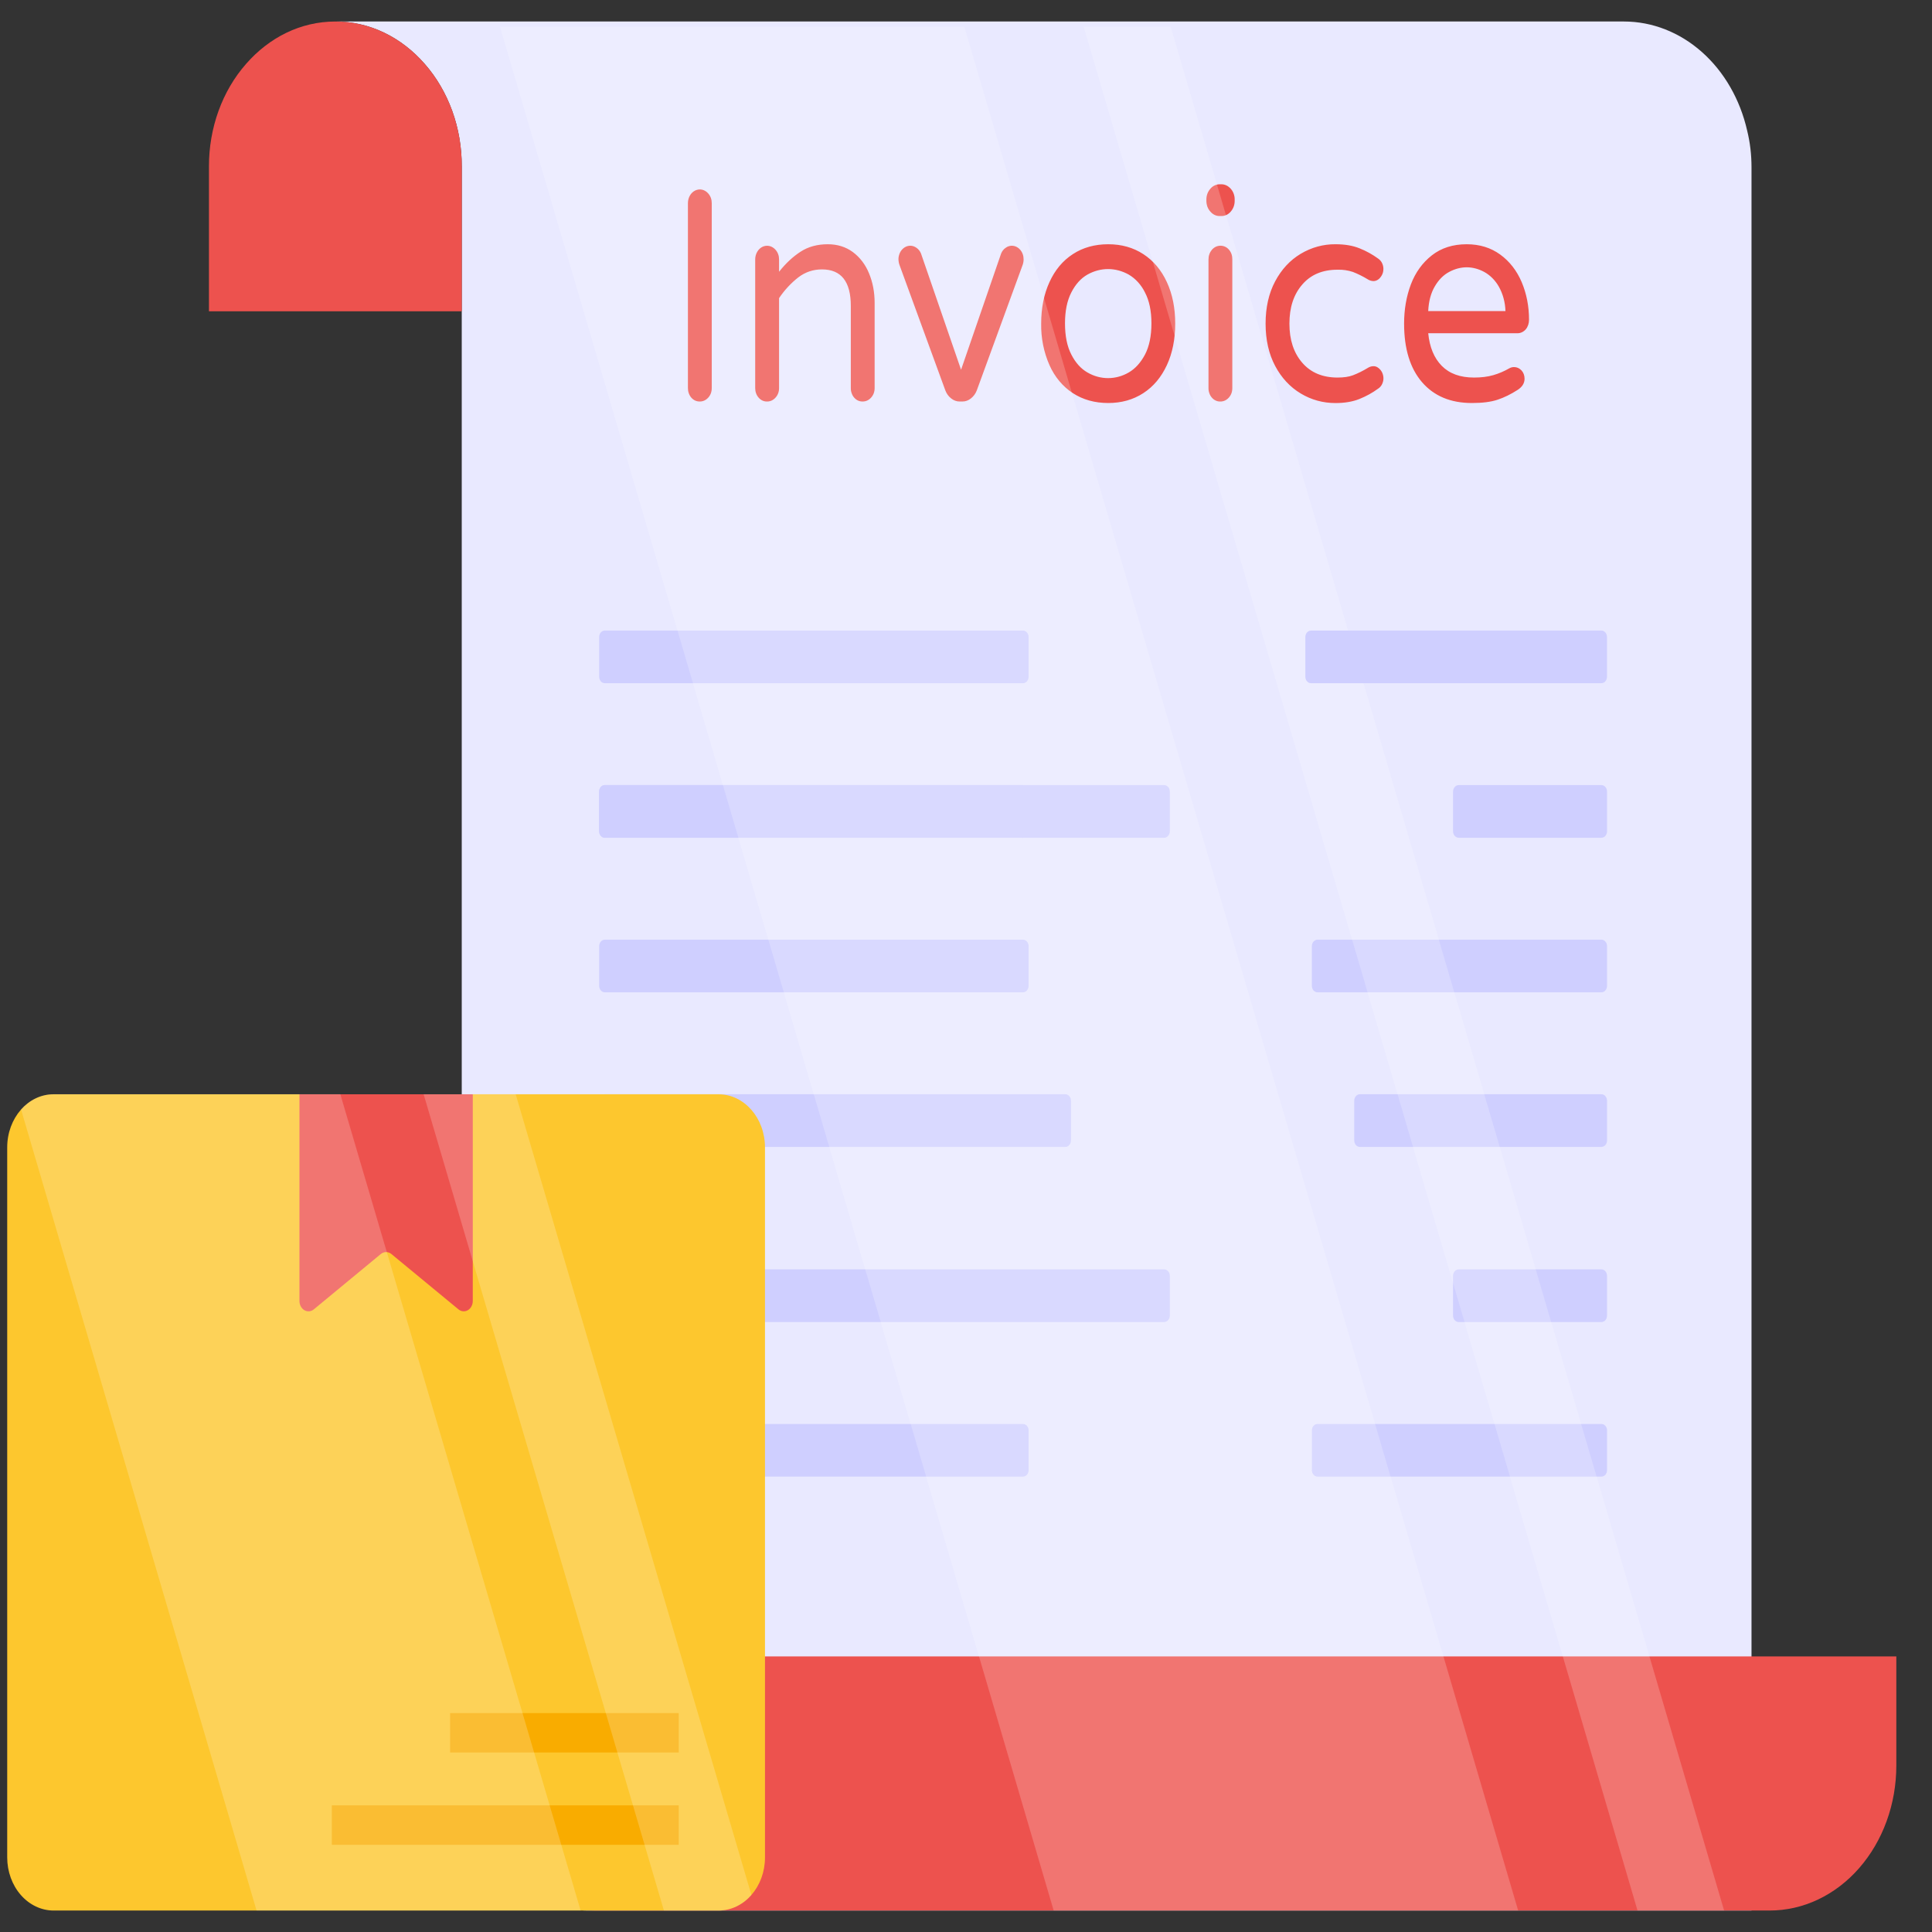 <svg width="45" height="45" viewBox="0 0 45 45" fill="none" xmlns="http://www.w3.org/2000/svg">
<rect x="0" y="0" width="45" height="45" fill="#333333" stroke="none"/>
<path d="M7.811 0.5C8.622 0.5 9.356 0.875 9.892 1.488C10.167 1.801 10.384 2.173 10.533 2.583C10.681 2.993 10.756 3.433 10.755 3.876V41.124C10.755 42.389 11.364 43.493 12.267 44.073C12.707 44.354 13.202 44.501 13.705 44.5H40.796V3.896C40.796 3.599 40.762 3.315 40.695 3.043C40.53 2.316 40.16 1.672 39.641 1.212C39.123 0.752 38.485 0.502 37.829 0.501L7.811 0.5Z" fill="#E9E9FF"/>
<path d="M16.102 9.262C16.077 9.233 16.056 9.198 16.043 9.159C16.029 9.121 16.023 9.08 16.023 9.038V4.732C16.023 4.669 16.039 4.608 16.069 4.555C16.099 4.503 16.142 4.461 16.193 4.437C16.244 4.413 16.3 4.406 16.354 4.418C16.408 4.431 16.457 4.461 16.496 4.506C16.551 4.569 16.578 4.644 16.578 4.732V9.038C16.578 9.127 16.551 9.201 16.496 9.262C16.441 9.322 16.375 9.352 16.298 9.352C16.221 9.352 16.155 9.322 16.102 9.262ZM17.67 9.262C17.644 9.233 17.623 9.198 17.61 9.159C17.596 9.121 17.59 9.08 17.59 9.038V6.045C17.59 5.981 17.605 5.92 17.636 5.867C17.666 5.814 17.709 5.773 17.76 5.748C17.811 5.724 17.867 5.718 17.921 5.73C17.975 5.742 18.025 5.773 18.064 5.818C18.119 5.881 18.146 5.956 18.146 6.045V6.33C18.3 6.135 18.467 5.979 18.646 5.863C18.825 5.746 19.037 5.689 19.28 5.689C19.504 5.689 19.698 5.749 19.863 5.87C20.027 5.991 20.159 6.163 20.241 6.366C20.328 6.574 20.372 6.805 20.372 7.056V9.038C20.372 9.127 20.344 9.201 20.289 9.262C20.234 9.322 20.169 9.352 20.091 9.352C20.013 9.352 19.949 9.322 19.896 9.262C19.87 9.233 19.85 9.198 19.837 9.159C19.823 9.121 19.816 9.08 19.817 9.038V7.125C19.817 6.559 19.593 6.275 19.146 6.275C18.943 6.275 18.761 6.335 18.6 6.456C18.427 6.59 18.273 6.755 18.146 6.944V9.038C18.146 9.127 18.118 9.201 18.063 9.262C18.037 9.291 18.006 9.314 17.972 9.33C17.938 9.345 17.902 9.353 17.866 9.352C17.829 9.353 17.793 9.346 17.759 9.33C17.726 9.315 17.695 9.291 17.67 9.262ZM22.153 9.279C22.094 9.233 22.047 9.169 22.019 9.094L20.958 6.191C20.939 6.145 20.929 6.095 20.927 6.045C20.926 6.003 20.933 5.961 20.947 5.922C20.96 5.884 20.98 5.848 21.006 5.818C21.032 5.788 21.062 5.765 21.096 5.748C21.129 5.732 21.166 5.724 21.202 5.723C21.254 5.723 21.305 5.741 21.351 5.775C21.395 5.806 21.43 5.851 21.452 5.905L22.385 8.612L23.318 5.905C23.34 5.851 23.375 5.806 23.419 5.775C23.471 5.735 23.535 5.717 23.597 5.725C23.66 5.733 23.719 5.766 23.763 5.818C23.816 5.881 23.842 5.956 23.842 6.045C23.841 6.095 23.831 6.145 23.812 6.191L22.751 9.094C22.722 9.169 22.675 9.233 22.616 9.279C22.558 9.327 22.487 9.353 22.415 9.352H22.354C22.282 9.353 22.212 9.327 22.153 9.279ZM24.989 9.157C24.755 9.005 24.565 8.778 24.444 8.504C24.312 8.204 24.245 7.873 24.251 7.538C24.251 7.175 24.315 6.853 24.444 6.571C24.572 6.29 24.753 6.072 24.989 5.919C25.224 5.765 25.5 5.689 25.813 5.689C26.122 5.689 26.394 5.765 26.63 5.919C26.866 6.072 27.049 6.29 27.179 6.572C27.309 6.853 27.373 7.175 27.373 7.538C27.373 7.901 27.309 8.223 27.179 8.504C27.048 8.786 26.866 9.004 26.63 9.157C26.394 9.31 26.122 9.387 25.813 9.387C25.5 9.387 25.224 9.31 24.989 9.157ZM26.291 8.675C26.443 8.587 26.569 8.447 26.67 8.257C26.769 8.066 26.819 7.824 26.819 7.531C26.819 7.243 26.769 7.003 26.669 6.812C26.581 6.634 26.45 6.49 26.291 6.396C26.141 6.312 25.976 6.267 25.809 6.267C25.642 6.267 25.477 6.312 25.328 6.396C25.175 6.483 25.05 6.622 24.953 6.812C24.855 7.003 24.806 7.243 24.806 7.531C24.806 7.824 24.854 8.066 24.953 8.257C25.05 8.448 25.175 8.587 25.328 8.675C25.477 8.762 25.642 8.807 25.809 8.807C25.977 8.807 26.142 8.762 26.291 8.675ZM28.191 4.928C28.161 4.895 28.138 4.856 28.122 4.813C28.107 4.77 28.099 4.723 28.099 4.677V4.649C28.099 4.551 28.13 4.467 28.191 4.397C28.219 4.363 28.253 4.337 28.291 4.319C28.329 4.301 28.37 4.292 28.411 4.292H28.447C28.532 4.292 28.605 4.328 28.667 4.397C28.696 4.43 28.72 4.469 28.735 4.512C28.751 4.556 28.759 4.602 28.758 4.649V4.677C28.758 4.774 28.727 4.858 28.667 4.928C28.638 4.962 28.604 4.989 28.566 5.006C28.528 5.024 28.488 5.033 28.447 5.032H28.41C28.369 5.033 28.329 5.024 28.291 5.006C28.253 4.988 28.219 4.961 28.191 4.928ZM28.227 9.262C28.201 9.233 28.181 9.198 28.168 9.159C28.154 9.121 28.147 9.08 28.148 9.038V6.045C28.148 6.003 28.154 5.961 28.168 5.922C28.181 5.884 28.202 5.848 28.227 5.818C28.253 5.788 28.283 5.765 28.317 5.748C28.351 5.732 28.387 5.724 28.423 5.723C28.504 5.723 28.571 5.754 28.624 5.814C28.65 5.844 28.671 5.88 28.685 5.92C28.698 5.96 28.704 6.002 28.703 6.045V9.038C28.703 9.127 28.676 9.201 28.621 9.262C28.595 9.291 28.564 9.314 28.53 9.33C28.496 9.345 28.459 9.353 28.423 9.352C28.386 9.353 28.35 9.346 28.317 9.33C28.283 9.315 28.253 9.291 28.227 9.262ZM30.295 9.164C30.049 9.017 29.843 8.795 29.7 8.522C29.552 8.243 29.478 7.915 29.478 7.538C29.478 7.161 29.552 6.833 29.7 6.554C29.849 6.274 30.047 6.061 30.295 5.912C30.546 5.762 30.824 5.686 31.107 5.689C31.322 5.689 31.508 5.72 31.664 5.783C31.821 5.845 31.967 5.926 32.1 6.023C32.132 6.045 32.16 6.074 32.181 6.109C32.201 6.144 32.215 6.185 32.22 6.227C32.225 6.269 32.221 6.312 32.21 6.352C32.198 6.392 32.178 6.429 32.153 6.459C32.133 6.487 32.108 6.508 32.08 6.523C32.052 6.539 32.021 6.547 31.99 6.547C31.943 6.546 31.897 6.532 31.856 6.505C31.746 6.438 31.631 6.381 31.512 6.334C31.396 6.296 31.275 6.278 31.154 6.282C30.806 6.282 30.531 6.396 30.332 6.628C30.132 6.858 30.033 7.161 30.033 7.538C30.033 7.915 30.132 8.218 30.332 8.449C30.531 8.679 30.806 8.794 31.155 8.794C31.297 8.794 31.416 8.777 31.512 8.741C31.631 8.695 31.746 8.638 31.856 8.571C31.897 8.544 31.943 8.53 31.99 8.529C32.052 8.529 32.105 8.558 32.153 8.615C32.179 8.646 32.199 8.683 32.21 8.723C32.222 8.763 32.226 8.806 32.221 8.849C32.215 8.891 32.202 8.931 32.181 8.967C32.16 9.002 32.133 9.031 32.1 9.052C31.966 9.15 31.821 9.23 31.664 9.293C31.507 9.356 31.322 9.388 31.107 9.388C30.813 9.388 30.543 9.313 30.295 9.164ZM33.122 8.902C32.844 8.579 32.704 8.124 32.704 7.538C32.704 7.207 32.757 6.903 32.862 6.624C32.968 6.345 33.132 6.119 33.351 5.947C33.571 5.775 33.841 5.689 34.162 5.689C34.463 5.689 34.723 5.769 34.943 5.929C35.163 6.089 35.329 6.304 35.443 6.571C35.556 6.839 35.614 7.131 35.614 7.447C35.614 7.488 35.608 7.529 35.595 7.568C35.582 7.606 35.563 7.641 35.538 7.671C35.511 7.702 35.479 7.725 35.444 7.741C35.408 7.757 35.371 7.764 35.333 7.761H33.266C33.298 8.087 33.403 8.341 33.582 8.522C33.761 8.703 34.011 8.794 34.333 8.794C34.504 8.794 34.653 8.775 34.781 8.738C34.908 8.701 35.035 8.648 35.156 8.578C35.19 8.559 35.228 8.549 35.266 8.55C35.331 8.55 35.388 8.575 35.437 8.626C35.485 8.678 35.51 8.743 35.51 8.822C35.51 8.924 35.457 9.011 35.351 9.08C35.193 9.182 35.036 9.259 34.882 9.31C34.727 9.362 34.528 9.387 34.284 9.387C33.788 9.387 33.401 9.225 33.122 8.902ZM35.065 7.245C35.059 7.042 35.006 6.844 34.909 6.673C34.825 6.527 34.708 6.41 34.571 6.334C34.437 6.262 34.3 6.226 34.162 6.226C34.024 6.226 33.888 6.262 33.753 6.334C33.619 6.406 33.507 6.519 33.418 6.673C33.328 6.826 33.277 7.017 33.266 7.245H35.065ZM10.756 7.251V3.876C10.757 3.433 10.682 2.993 10.534 2.583C10.386 2.174 10.168 1.802 9.893 1.489C9.62 1.175 9.296 0.926 8.939 0.756C8.581 0.587 8.198 0.5 7.812 0.501C7 0.501 6.266 0.875 5.731 1.489C5.456 1.801 5.238 2.174 5.09 2.583C4.942 2.993 4.866 3.433 4.867 3.876V7.251H10.756ZM13.707 44.5H41.217C41.605 44.5 41.989 44.413 42.347 44.243C42.705 44.073 43.03 43.825 43.304 43.511C43.578 43.197 43.796 42.825 43.944 42.416C44.093 42.006 44.169 41.567 44.169 41.123V38.581H16.651V41.123C16.653 41.567 16.577 42.007 16.429 42.417C16.281 42.827 16.063 43.199 15.788 43.512C15.515 43.826 15.191 44.075 14.834 44.244C14.476 44.414 14.093 44.501 13.706 44.5H13.707Z" fill="#ED524E"/>
<path d="M27.247 18.437V19.362C27.247 19.402 27.233 19.44 27.208 19.468C27.184 19.497 27.151 19.512 27.116 19.513H14.087C14.07 19.513 14.053 19.509 14.037 19.502C14.021 19.494 14.006 19.483 13.994 19.469C13.982 19.455 13.972 19.439 13.965 19.421C13.959 19.402 13.955 19.383 13.955 19.363V18.437C13.955 18.354 14.014 18.286 14.087 18.286H27.115C27.188 18.286 27.247 18.354 27.247 18.437ZM33.844 18.437V19.362C33.844 19.446 33.904 19.513 33.976 19.513H37.3C37.335 19.513 37.368 19.497 37.393 19.469C37.417 19.441 37.431 19.403 37.431 19.363V18.437C37.431 18.397 37.418 18.359 37.393 18.331C37.369 18.302 37.335 18.287 37.301 18.286H33.976C33.941 18.287 33.908 18.302 33.883 18.331C33.859 18.359 33.844 18.397 33.844 18.437ZM23.958 22.037V22.963C23.958 23.003 23.944 23.041 23.919 23.069C23.895 23.097 23.862 23.113 23.827 23.113H14.088C14.07 23.113 14.053 23.11 14.037 23.102C14.021 23.094 14.007 23.083 13.995 23.069C13.982 23.055 13.973 23.039 13.966 23.02C13.959 23.002 13.956 22.983 13.956 22.963V22.037C13.956 21.954 14.015 21.887 14.088 21.887H23.827C23.899 21.887 23.958 21.954 23.958 22.037Z" fill="#CFCFFF"/>
<path d="M23.958 18.437V19.362C23.958 19.402 23.944 19.44 23.919 19.468C23.895 19.497 23.862 19.513 23.827 19.513H14.088C14.071 19.513 14.053 19.509 14.037 19.502C14.021 19.494 14.007 19.483 13.995 19.469C13.982 19.455 13.973 19.439 13.966 19.421C13.959 19.402 13.956 19.383 13.956 19.363V18.437C13.956 18.354 14.015 18.286 14.088 18.286H23.827C23.899 18.286 23.958 18.354 23.958 18.437ZM23.958 14.836V15.762C23.958 15.782 23.954 15.801 23.948 15.82C23.941 15.838 23.932 15.854 23.92 15.869C23.907 15.883 23.893 15.894 23.877 15.901C23.861 15.909 23.844 15.913 23.827 15.913H14.088C14.07 15.913 14.053 15.909 14.037 15.902C14.021 15.894 14.007 15.883 13.994 15.869C13.982 15.855 13.972 15.838 13.966 15.82C13.959 15.802 13.956 15.782 13.956 15.762V14.836C13.956 14.754 14.015 14.687 14.088 14.687H23.827C23.899 14.687 23.958 14.754 23.958 14.836ZM30.556 22.037V22.963C30.556 23.046 30.615 23.113 30.687 23.113H37.3C37.335 23.113 37.368 23.097 37.393 23.069C37.417 23.041 37.431 23.003 37.431 22.963V22.037C37.431 21.997 37.418 21.959 37.393 21.931C37.369 21.903 37.335 21.887 37.301 21.887H30.688C30.67 21.887 30.653 21.891 30.637 21.898C30.621 21.906 30.607 21.917 30.595 21.931C30.582 21.945 30.573 21.961 30.566 21.98C30.56 21.998 30.556 22.017 30.556 22.037ZM24.945 25.638V26.563C24.945 26.583 24.941 26.602 24.935 26.621C24.928 26.639 24.919 26.656 24.906 26.67C24.894 26.683 24.88 26.695 24.864 26.702C24.848 26.71 24.831 26.714 24.813 26.714H14.088C14.07 26.714 14.053 26.71 14.037 26.702C14.021 26.695 14.007 26.684 13.995 26.67C13.982 26.656 13.973 26.639 13.966 26.621C13.959 26.603 13.956 26.583 13.956 26.563V25.638C13.956 25.554 14.015 25.487 14.088 25.487H24.813C24.886 25.487 24.945 25.555 24.945 25.638ZM31.543 25.638V26.563C31.543 26.646 31.601 26.714 31.674 26.714H37.3C37.317 26.714 37.334 26.71 37.35 26.702C37.366 26.695 37.381 26.683 37.393 26.67C37.405 26.656 37.415 26.639 37.421 26.621C37.428 26.602 37.431 26.583 37.431 26.563V25.638C37.431 25.598 37.418 25.56 37.393 25.532C37.369 25.503 37.335 25.487 37.301 25.487H31.674C31.639 25.487 31.606 25.503 31.581 25.531C31.557 25.559 31.543 25.598 31.543 25.638ZM27.247 29.717V30.642C27.247 30.682 27.233 30.72 27.208 30.748C27.184 30.776 27.151 30.792 27.116 30.793H14.087C14.07 30.793 14.053 30.789 14.037 30.781C14.021 30.774 14.006 30.763 13.994 30.749C13.982 30.735 13.972 30.718 13.965 30.7C13.959 30.682 13.955 30.662 13.955 30.642V29.717C13.955 29.633 14.014 29.566 14.087 29.566H27.115C27.188 29.566 27.247 29.633 27.247 29.717ZM33.844 29.717V30.642C33.844 30.726 33.904 30.793 33.976 30.793H37.3C37.335 30.793 37.368 30.777 37.393 30.749C37.417 30.72 37.431 30.682 37.431 30.642V29.717C37.431 29.677 37.418 29.639 37.393 29.61C37.369 29.582 37.335 29.566 37.301 29.566H33.976C33.941 29.566 33.908 29.582 33.883 29.61C33.859 29.639 33.844 29.677 33.844 29.717ZM23.958 33.317V34.243C23.958 34.282 23.944 34.321 23.919 34.349C23.895 34.377 23.862 34.393 23.827 34.393H14.088C14.07 34.393 14.053 34.389 14.037 34.382C14.021 34.374 14.007 34.363 13.995 34.349C13.982 34.335 13.973 34.319 13.966 34.3C13.959 34.282 13.956 34.263 13.956 34.243V33.317C13.956 33.233 14.015 33.167 14.088 33.167H23.827C23.899 33.167 23.958 33.234 23.958 33.317ZM30.556 33.317V34.243C30.556 34.325 30.615 34.393 30.687 34.393H37.3C37.335 34.393 37.368 34.377 37.393 34.349C37.417 34.321 37.431 34.282 37.431 34.243V33.317C37.431 33.277 37.418 33.239 37.393 33.211C37.369 33.183 37.335 33.167 37.301 33.167H30.688C30.653 33.167 30.62 33.182 30.595 33.21C30.57 33.238 30.556 33.277 30.556 33.317Z" fill="#CFCFFF"/>
<g opacity="0.2">
<path d="M11.646 0.621L24.542 44.5H35.361L22.459 0.621H11.646ZM27.265 0.621H25.241L38.141 44.5H40.158L27.265 0.621Z" fill="white"/>
</g>
<path d="M30.404 14.836V15.762C30.404 15.845 30.463 15.913 30.535 15.913H37.299C37.316 15.913 37.333 15.909 37.349 15.902C37.365 15.894 37.38 15.883 37.392 15.869C37.404 15.855 37.414 15.838 37.42 15.82C37.427 15.802 37.43 15.782 37.43 15.762V14.836C37.43 14.797 37.416 14.759 37.392 14.731C37.367 14.703 37.334 14.687 37.299 14.687H30.536C30.501 14.687 30.468 14.703 30.443 14.73C30.418 14.759 30.404 14.797 30.404 14.836Z" fill="#CFCFFF"/>
<path d="M17.818 26.725V43.263C17.818 43.946 17.334 44.5 16.737 44.5H1.249C0.963 44.5 0.688 44.37 0.485 44.138C0.282 43.906 0.168 43.591 0.168 43.263V26.725C0.168 26.041 0.652 25.488 1.249 25.488H16.737C17.334 25.488 17.818 26.041 17.818 26.725Z" fill="#FDC72E"/>
<path d="M11.012 25.488V30.302C11.012 30.347 11.001 30.39 10.981 30.428C10.961 30.466 10.931 30.497 10.897 30.517C10.862 30.537 10.824 30.546 10.785 30.542C10.746 30.538 10.709 30.523 10.678 30.497L9.118 29.21C9.082 29.18 9.038 29.163 8.993 29.163C8.948 29.163 8.905 29.18 8.868 29.21L7.31 30.497C7.278 30.523 7.241 30.539 7.202 30.543C7.164 30.546 7.125 30.537 7.09 30.517C7.055 30.497 7.026 30.466 7.006 30.428C6.985 30.39 6.975 30.347 6.975 30.302V25.488H11.012Z" fill="#ED524E"/>
<path d="M10.484 39.901H15.809V40.819H10.484V39.901ZM7.729 42.05H15.809V42.969H7.729V42.05Z" fill="#F9AC00"/>
<g opacity="0.2">
<path d="M13.524 44.5H5.976L0.49 25.84C0.693 25.613 0.966 25.486 1.25 25.486H7.927L13.524 44.5ZM17.502 44.139C17.298 44.369 17.023 44.499 16.736 44.5H15.464L9.867 25.487H12.011L17.502 44.139Z" fill="white"/>
</g>
</svg>
